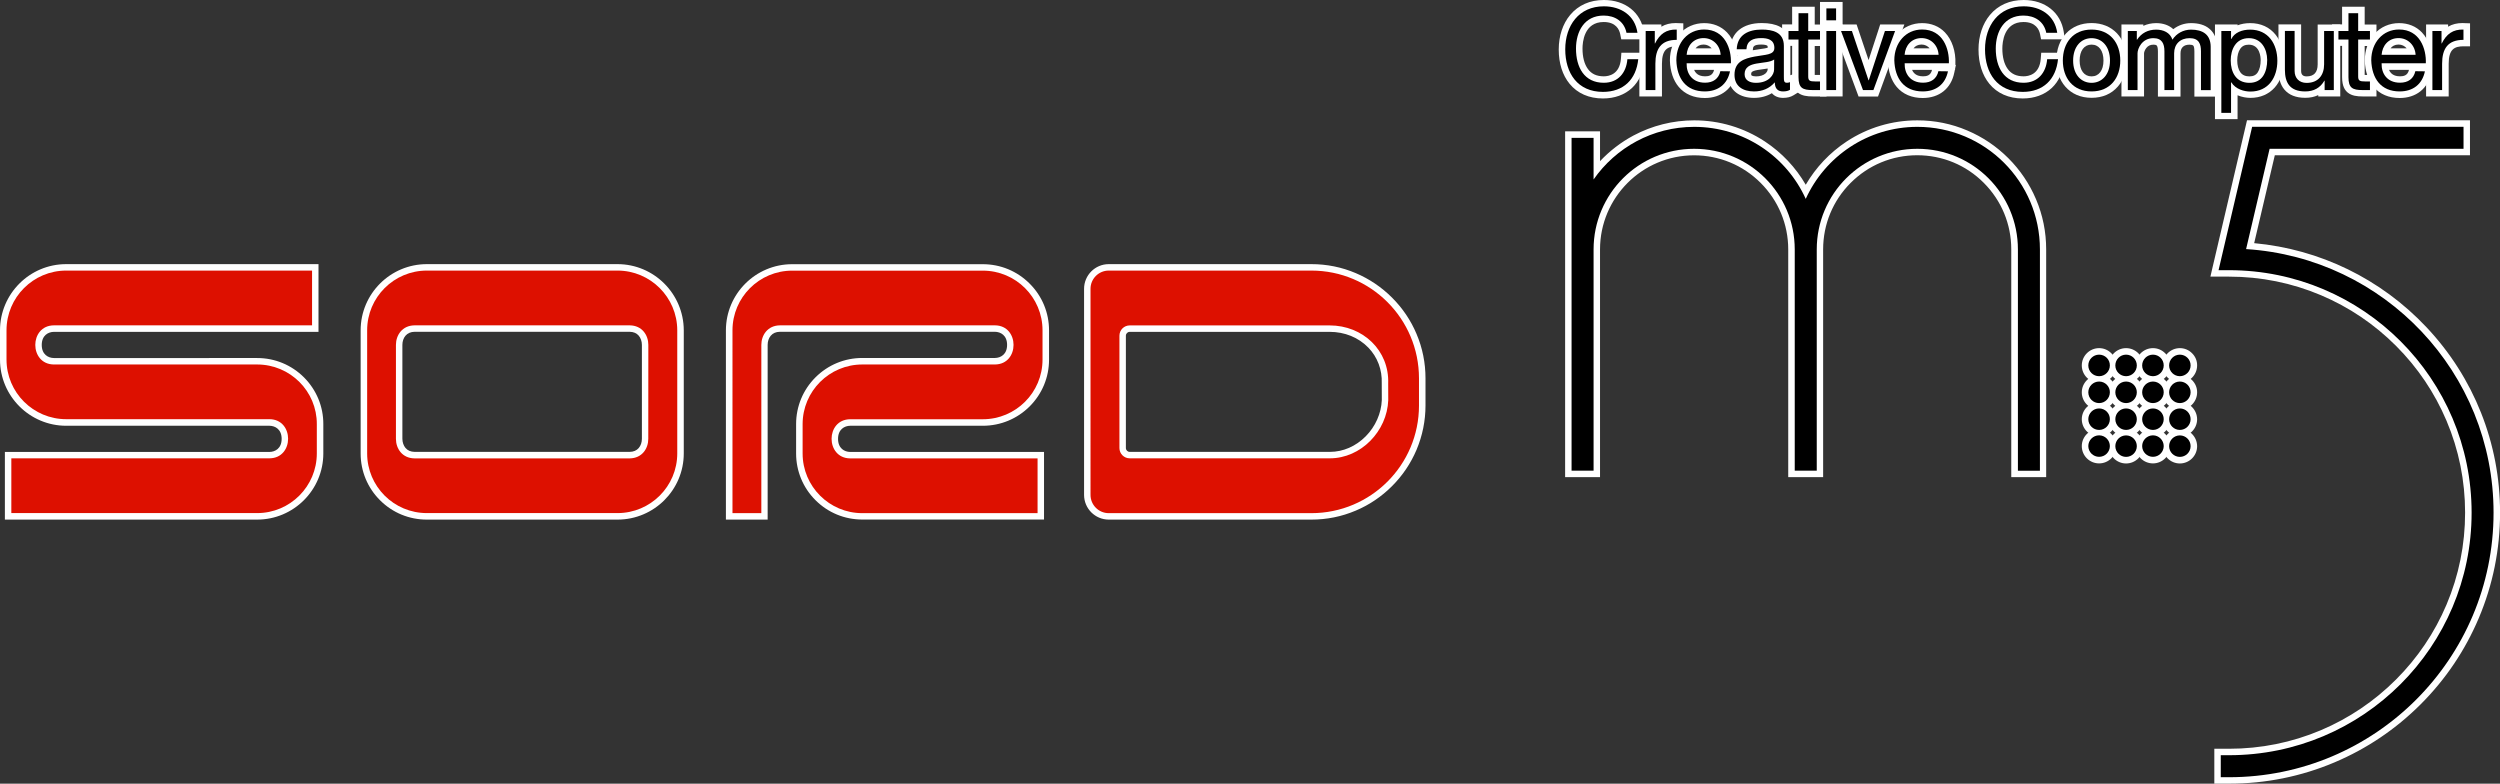 <?xml version="1.0" encoding="utf-8"?>
<!-- Generator: Adobe Illustrator 26.3.1, SVG Export Plug-In . SVG Version: 6.00 Build 0)  -->
<svg version="1.1" id="Layer_1" xmlns="http://www.w3.org/2000/svg" xmlns:xlink="http://www.w3.org/1999/xlink" x="0px" y="0px"
	 viewBox="0 0 3839 1203.4" style="enable-background:new 0 0 3839 1203.4;" xml:space="preserve">
<rect x="0" y="0" width="3839" height="1203.4" fill="#333333" stroke="none"/>
<style type="text/css">
	.st0{fill:#FFFFFF;}
	.st1{fill:#DD1000;}
</style>
<g>
	<g>
		<g>
			<path class="st0" d="M12.4,792.9v-94h401.5c11.3-0.1,23.5-8,23.5-25.1c0-17.1-12.2-25-23.6-25.1H101.6
				C48.3,648.7,5,605.4,5,552.1v-44.9c0-53.3,43.3-96.7,96.6-96.7h382.6v94H82.7c-11.3,0.1-23.5,8-23.5,25.1s12.2,25,23.6,25.1
				h312.2c25.9,0,50.2,10.1,68.4,28.4c18.2,18.3,28.2,42.5,28.2,68.2v45c0,53.3-43.3,96.6-96.6,96.6H12.4z"/>
			<path class="st0" d="M479.2,415.5v84.1H100.6c-0.3,0-17.6,0-17.9,0c-38,0.3-38,59.8,0,60.1c0.3,0,17.6,0,17.9,0c0,0,30.8,0,43,0
				h87.2h25.7h138.5c50.6,0,91.7,41.1,91.6,91.6v45c0,50.5-41,91.6-91.6,91.6H17.4v-84.1H396c0.3,0,17.6,0,17.9,0
				c38-0.3,38-59.8,0-60.1c-0.3,0-17.6,0-17.9,0c0,0-30.8,0-43,0H241h-25.7H101.6c-50.5,0-91.6-41-91.6-91.6v-44.9
				c0-50.6,41.1-91.7,91.6-91.7H479.2 M489.2,405.6h-9.9H101.6C45.6,405.6,0,451.2,0,507.3v44.9c0,56,45.6,101.6,101.6,101.6h113.8
				H241h112h43h17.9c8.6,0.1,18.6,5.4,18.6,20.1c0,14.7-10,20-18.6,20.1H396H17.4H7.5v9.9v84.1v9.9h9.9h377.5
				c56,0,101.6-45.6,101.6-101.6v-45c0.1-27-10.5-52.5-29.6-71.7c-19.2-19.2-44.8-29.8-71.9-29.8H256.5h-25.7h-87.2h-43H82.7
				c-8.6-0.1-18.6-5.4-18.6-20.1c0-14.7,10-20,18.6-20.1h17.9h378.6h9.9v-9.9v-84.1V405.6L489.2,405.6z"/>
		</g>
		<g>
			<path class="st0" d="M655.5,793c-53.3,0-96.7-43.3-96.7-96.6V507.2c0-53.3,43.4-96.6,96.7-96.6h292.7c53.3,0,96.7,43.3,96.8,96.6
				v189.2c0,53.3-43.4,96.6-96.7,96.6H655.5z M636.6,504.6c-11.4,0.1-23.6,8-23.6,25.1v144.2c0,17.1,12.2,25,23.6,25.1l330.3,0
				c11.3-0.1,23.6-8,23.6-25.1V529.6c0-17.1-12.2-25-23.6-25.1L636.6,504.6z"/>
			<path class="st0" d="M948.2,415.5c50.6,0,91.7,41.1,91.8,91.6v22.5v144.2v22.5c0,50.5-41.1,91.6-91.7,91.6H833h-62.2H655.5
				c-50.6,0-91.7-41-91.7-91.6v-22.6V529.6v-22.5c0-50.5,41.1-91.6,91.7-91.6h115.2h62.2H948.2 M636.6,703.9c0.2,0,17.6,0,17.8,0
				h116.3h62.2h116.3c0.2,0,17.5,0,17.8,0c19-0.2,28.6-15.1,28.6-30V529.6c0-14.9-9.6-29.8-28.6-30c-0.2,0-17.6,0-17.8,0H832.9
				h-62.2H654.4c-0.2,0-17.5,0-17.8,0c-19,0.2-28.6,15.1-28.6,30v144.2C608,688.8,617.6,703.7,636.6,703.9 M948.2,405.6H832.9h-62.2
				H655.5c-56.1,0-101.7,45.6-101.7,101.6v22.5v144.1v22.6c0,27.1,10.6,52.7,29.8,71.8c19.2,19.2,44.7,29.7,71.9,29.7h115.3H833
				h115.3c56.1,0,101.7-45.6,101.7-101.6v-22.5V529.6v-22.5C1049.8,451.1,1004.2,405.6,948.2,405.6L948.2,405.6z M636.6,509.5h17.8
				h116.3h62.2h116.3h17.8c5.9,0.1,10.6,2.1,13.9,6c3,3.6,4.8,8.7,4.8,14.1v144.2c0,5.4-1.7,10.5-4.8,14.1c-3.3,3.9-8,5.9-13.9,6
				h-17.8H832.9h-62.2H654.4h-17.8c-5.9-0.1-10.6-2.1-13.9-6c-3-3.6-4.8-8.7-4.8-14.1V529.6c0-5.4,1.7-10.5,4.8-14.1
				C626.1,511.6,630.7,509.6,636.6,509.5L636.6,509.5z"/>
		</g>
		<g>
			<path class="st0" d="M1702.6,793c-18.2,0-32.9-14.8-32.9-32.9V443.5c0-18.2,14.8-32.9,32.9-32.9h311.1
				c93.9,0,170.3,76.4,170.3,170.4v41.7c0,93.9-76.4,170.3-170.3,170.3H1702.6z M1734.8,504.7c-6,0-10.8,4.9-10.8,10.8V688
				c0,6,4.9,10.8,10.8,10.8h307.4c44.1,0,82.9-38.7,84.7-84.4l-0.1-25.5l0-0.1c0.8-22.1-7-42.8-21.9-58.3
				c-16.1-16.7-38.5-25.9-63-25.9H1734.8z"/>
			<path class="st0" d="M2013.7,415.5c91.3,0,165.3,74,165.3,165.4v41.7c0,91.3-74,165.3-165.3,165.3h-311.1c-15.4,0-28-12.5-28-28
				V443.5c0-15.4,12.5-28,28-28H2013.7 M1734.8,703.8h307.4c47.7,0,87.8-41.7,89.6-89.3l-0.1-25.5c1.9-50.9-38.9-89.3-89.9-89.3
				h-307c-8.8,0-15.8,7.1-15.8,15.8V688C1718.9,696.8,1726,703.8,1734.8,703.8 M2013.7,405.6h-311.1c-20.9,0-37.9,17-37.9,37.9V760
				c0,20.9,17,37.9,37.9,37.9h311.1c23.7,0,46.6-4.6,68.2-13.8c20.9-8.8,39.6-21.5,55.7-37.6c16.1-16.1,28.7-34.8,37.6-55.7
				c9.1-21.6,13.8-44.6,13.8-68.2V581c0-23.7-4.6-46.7-13.8-68.3c-8.8-20.9-21.5-39.6-37.6-55.7c-16.1-16.1-34.8-28.7-55.7-37.6
				C2060.3,410.2,2037.4,405.6,2013.7,405.6L2013.7,405.6z M1734.8,693.9c-3.2,0-5.9-2.6-5.9-5.9V515.5c0-3.2,2.6-5.9,5.9-5.9h307
				c23.2,0,44.3,8.6,59.5,24.3c14,14.5,21.3,34,20.5,54.7l0,0.2l0,0.2l0.1,25.3c-0.8,20.4-9.8,40.7-24.7,55.7
				c-15.2,15.4-34.8,23.9-54.9,23.9H1734.8L1734.8,693.9z"/>
		</g>
		<g>
			<path class="st0" d="M1324.2,793c-53.3,0-96.7-43.3-96.7-96.6v-45.1c0-53.3,43.4-96.6,96.7-96.6h203.7c11.3-0.1,23.5-8,23.5-25.1
				s-12.2-25-23.6-25.1h-330.3c-11.3,0.1-23.6,8-23.6,25.1V793h-54.2V507.3c0-53.3,43.4-96.6,96.7-96.6h292.7
				c53.3,0,96.7,43.3,96.7,96.6v45c0,53.3-43.4,96.6-96.7,96.6h-203.6c-16.2,0.1-23.5,12.7-23.5,25c0,17.1,12.2,25,23.5,25.1
				l292.8,0v94H1324.2z"/>
			<path class="st0" d="M1509.1,415.6c50.6,0,91.7,41,91.7,91.6v45c0,50.6-41.1,91.6-91.7,91.6h-142.9c-12.1,0-43,0-43,0
				c-0.2,0-17.5,0-17.8,0c-38,0.3-38,59.7-0.1,60.1c0.2,0,17.6,0,17.8,0h270.1V788h-269.1c-50.6,0-91.7-41-91.7-91.6v-45.1
				c0-50.6,41.1-91.6,91.7-91.6H1496c8,0,14.1,0,14.1,0c0.2,0,17.5,0,17.8,0c38-0.3,38-59.8,0-60.1c-0.2,0-17.6,0-17.8,0h-116.3
				H1358h-142.7c-0.2,0-17.5,0-17.8,0c-19,0.2-28.6,15.1-28.6,30V788h-44.3V529.7v-22.5c0-50.5,41.1-91.6,91.7-91.6h120.3h57.1
				H1509.1 M1509.1,405.7h-115.3h-57.1h-120.3c-56.1,0-101.7,45.6-101.7,101.6v22.5V788v9.9h9.9h44.3h9.9V788V529.6
				c0-5.4,1.7-10.5,4.8-14.1c3.3-3.9,8-5.9,13.9-6h17.8H1358h35.8h116.3h17.8c8.6,0.1,18.6,5.4,18.6,20.1c0,14.7-10,20-18.6,20.1
				h-17.8H1496h-171.8c-27.2,0-52.7,10.6-71.9,29.7c-19.2,19.2-29.8,44.7-29.8,71.8v45.1c0,27.1,10.6,52.7,29.8,71.8
				c19.2,19.2,44.7,29.7,71.9,29.7h269.1h9.9V788v-84.1V694h-9.9h-270.1h-17.8c-8.6-0.1-18.5-5.4-18.5-20.1c0-14.7,10-20,18.6-20.1
				h17.8h43h142.9c27.2,0,52.7-10.6,71.9-29.7c19.2-19.2,29.8-44.7,29.8-71.8v-45c0-27.1-10.6-52.7-29.8-71.8
				C1561.8,416.2,1536.3,405.7,1509.1,405.7L1509.1,405.7z"/>
		</g>
		<g>
			<path class="st0" d="M2461.5,146.2c-19.9,0-36.3-7.2-47.4-20.8c-10.1-12.4-15.4-29.5-15.4-49.5c0-42.5,25.8-71,64.3-71
				c30.4,0,52.6,17.6,56.6,44.9l0.8,5.7h-26.7l-0.8-4c-2.8-14.4-13.9-22.6-30.2-22.6c-27.7,0-37.5,23.6-37.5,45.8
				c0,14.3,3.7,47.6,37.7,47.6c18.1,0,29.7-11.8,31.3-31.6l0.4-4.6h26.8l-0.6,5.5C2517.2,125.8,2495,146.2,2461.5,146.2z"/>
			<path class="st0" d="M2462.9,9.9c26.2,0,47.8,14,51.6,40.7h-16.8c-3.5-17.7-17.7-26.7-35.1-26.7c-29.8,0-42.5,24.6-42.5,50.7
				c0,28.7,12.6,52.5,42.7,52.5c22,0,34.6-15.4,36.2-36.2h16.7c-3.2,31.2-22.7,50.2-54.2,50.2c-39,0-57.9-28.8-57.9-65.3
				C2403.6,39.7,2424.3,9.9,2462.9,9.9 M2462.9,0c-21.3,0-39.2,7.9-51.8,23c-11.3,13.5-17.5,32.3-17.5,53c0,21.2,5.7,39.3,16.6,52.6
				c12.1,14.8,29.8,22.6,51.3,22.6c17.9,0,33.3-5.6,44.6-16.1c11-10.3,17.7-25.2,19.6-43.1l1.1-11h-11H2499h-9.2l-0.7,9.2
				c-1.9,24.4-19,27-26.3,27c-11,0-19-3.7-24.5-11.4c-5.4-7.4-8.2-18.2-8.2-31.2c0-9.6,2.3-40.8,32.5-40.8c18.9,0,24,11.7,25.4,18.6
				l1.6,8h8.2h16.8h11.5l-1.7-11.4C2520,19.3,2495.9,0,2462.9,0L2462.9,0z"/>
		</g>
		<g>
			<path class="st0" d="M2522.2,143.3V42.6h24v8.6c7.1-7.3,16-10.8,27.2-10.8c0.6,0,1.1,0,1.7,0l4.8,0.1v25.6h-5
				c-19.5,0-27.9,9.5-27.9,31.7v45.4H2522.2z"/>
			<path class="st0" d="M2573.4,45.3c0.5,0,1,0,1.5,0v15.8c-24.1,0-32.8,13.7-32.8,36.7v40.4h-14.9V47.6h14v19.1h0.4
				C2548.5,52.6,2558.1,45.3,2573.4,45.3 M2573.4,35.4c-8.5,0-15.9,1.8-22.2,5.6v-3.4h-9.9h-14h-9.9v9.9v90.7v9.9h9.9h14.9h9.9v-9.9
				V97.9c0-22.3,8.8-26.8,22.9-26.8h9.9v-9.9V45.4v-9.6l-9.6-0.3C2574.6,35.4,2574,35.4,2573.4,35.4L2573.4,35.4z"/>
		</g>
		<g>
			<path class="st0" d="M2617.8,145.4c-29.3,0-47.5-19.7-48.5-52.6l0-0.2c0-30.3,20-52.2,47.7-52.2c12.8,0,23.3,4.3,31.4,12.6
				c9.9,10.3,15.4,26.9,14.7,44.5l-0.2,4.8h-67.6c0.6,5.5,2.7,10.2,6,13.6c4.1,4.2,9.8,6.3,17.1,6.3c10.3,0,16.6-4.6,18.6-13.8
				l0.9-3.9h24.9l-1.2,6C2656.9,132.7,2641,145.4,2617.8,145.4z M2636.5,79.2c-2.5-9.4-10.5-15.7-20.4-15.7
				c-7.9,0-17.2,4.2-20.2,15.7H2636.5z"/>
			<path class="st0" d="M2616.9,45.5c32.1,0,42,30,41.1,51.9H2590c-0.5,15.8,8.5,29.8,28.3,29.8c12.3,0,20.9-6,23.5-17.7h14.8
				c-4.1,20-18.4,30.9-38.8,30.9c-28.9,0-42.7-20-43.6-47.8C2574.2,65.5,2592.1,45.5,2616.9,45.5 M2590.1,84.2h52.1
				c-0.7-14.2-11.4-25.7-26.2-25.7C2600.5,58.5,2591.1,70.2,2590.1,84.2 M2616.9,35.5c-14.8,0-28.3,5.9-38,16.7
				c-9.4,10.5-14.6,24.8-14.6,40.5v0.2l0,0.2c0.5,16.5,5.2,30.5,13.6,40.4c9.4,11.1,23.2,17,39.9,17c25.4,0,43.6-14.5,48.5-38.9
				l0.9-4.2h0.3l0.1-2.1l1.2-5.7h-0.9l0.1-1.8c0.8-18.9-5.2-36.8-16.1-48.1C2642.9,40.4,2630.8,35.5,2616.9,35.5L2616.9,35.5z
				 M2603.7,74.2c2.6-3.4,6.6-5.8,12.3-5.8c5.1,0,9.4,2.2,12.4,5.8H2603.7L2603.7,74.2z M2601.5,107.3h30.6l0,0
				c-1.9,8.8-8.4,9.9-13.8,9.9c-5.9,0-10.4-1.6-13.5-4.8C2603.4,111.1,2602.3,109.3,2601.5,107.3L2601.5,107.3z"/>
		</g>
		<g>
			<path class="st0" d="M2737.9,145.3c-7.6,0-13-3.3-15.7-9.3c-8,6.1-17.8,9.3-28.9,9.3c-21.6,0-35-11.7-35-30.4
				c0-26.1,22.6-30.5,34.8-32.8c3.7-0.7,7.3-1.2,10.4-1.7c13.4-1.9,16.1-3,16.1-6.8c0-6.1-2.6-10.1-15.2-10.1
				c-15,0-17.4,6-17.7,12.5l-0.2,4.7h-24.8l0.2-5.2c0.9-22.3,16.7-35.1,43.4-35.1c25.9,0,39,10.1,39,29.9V117c0,1.9,0,3.9,0.1,5.2
				c0.5,0,1.3-0.2,2.6-0.6l6.6-2.3v13.7h12.7l-15,9.2C2747.8,144.3,2743.4,145.3,2737.9,145.3z M2719.3,99c-4,1.1-8.4,1.7-13,2.3
				c-2.7,0.4-5.5,0.7-8.1,1.2c-11.9,2.2-14.2,5.8-14.2,11.4c0,3.8,2.2,8.4,12.5,8.4c15.7,0,22.8-9.1,22.8-15.5V99z"/>
			<path class="st0" d="M2705.2,45.4c16.3,0,34,3.7,34,25V117c0,7.1,0,10.1,4.8,10.1c1.2,0,2.6-0.2,4.6-0.9v11.6h0.1
				c-2.6,1.6-6,2.5-10.7,2.5c-7.8,0-12.6-4.2-12.6-14c-8.3,9.6-19.3,14-31.9,14c-16.5,0-30-7.4-30-25.5c0-20.5,15.3-25,30.7-28
				c16.5-3.2,30.5-2.1,30.5-13.3c0-13-10.7-15.1-20.2-15.1c-12.6,0-22,3.9-22.7,17.2h-14.9C2667.7,53.2,2685.1,45.4,2705.2,45.4
				 M2696.6,127.2c19.7,0,27.8-12.3,27.8-20.5V91.5c-5.8,4.1-17,4.3-27,6.1c-9.8,1.8-18.3,5.3-18.3,16.3
				C2679,123.8,2687.5,127.2,2696.6,127.2 M2705.2,35.4c-29.3,0-47.3,14.9-48.3,39.9l-0.4,10.3h10.4h1.2c-0.3,0.2-0.6,0.4-0.8,0.6
				c-9.2,6.5-13.8,16.1-13.8,28.7c0,14.7,7,23.1,12.8,27.5c6.9,5.2,16.3,7.9,27.2,7.9c10.2,0,19.5-2.5,27.4-7.2
				c3.9,4.6,9.8,7.2,17.2,7.2c6.4,0,11.6-1.3,16-4l29.9-18.4h-25.3v-1.7v-14l-9.4,3.3V70.3c0-16.8-8.7-25.1-16-29.2
				C2726.2,37.3,2717,35.4,2705.2,35.4L2705.2,35.4z M2691.6,77.3l0.1-1.1c0.2-3.8,0.4-7.8,12.7-7.8c5.2,0,7.6,0.8,8.8,1.4
				c0.6,0.3,1.4,0.8,1.4,3.3c-2.2,1-7.9,1.8-11.8,2.3c-3.2,0.5-6.9,1-10.7,1.7C2692,77.2,2691.8,77.3,2691.6,77.3L2691.6,77.3z
				 M2696.6,117.3c-2.9,0-5.4-0.5-6.7-1.4c-0.5-0.3-0.8-0.5-0.8-2c0-2.4,0-4.7,10.1-6.5c2.5-0.4,5.2-0.8,7.8-1.1
				c2.5-0.3,5-0.7,7.4-1.1v1.6c0,1.1-0.7,3.6-3.3,6C2707.8,115.7,2702.8,117.3,2696.6,117.3L2696.6,117.3z"/>
		</g>
		<g>
			<path class="st0" d="M2783.4,143.3c-16.8,0-26.6-4.1-26.6-24.8V65.7h-15.4V42.6h15.4V15.3h24.9v27.3h18.1v23.1h-18.1V117
				c0,1.6,0.1,2.3,0.2,2.6c0.6,0.2,2.1,0.5,6.1,0.5h11.8v23.2H2783.4z"/>
			<path class="st0" d="M2776.7,20.3v27.3h18.1v13.1h-18.1V117c0,6.9,1.9,8.1,11.2,8.1h6.9v13.2h-11.4c-15.4,0-21.6-3.2-21.6-19.8
				V60.7h-15.4V47.6h15.4V20.3H2776.7 M2786.7,10.3h-9.9h-14.9h-9.9v9.9v17.3h-5.5h-9.9v9.9v13.1v9.9h9.9h5.5v47.9
				c0,14.9,4.9,20.7,8.6,23.8c6.3,5.2,14.8,6,22.9,6h11.4h9.9v-9.9V125v-9.9h-9.9h-6.9c-0.5,0-0.9,0-1.3,0V70.6h8.2h9.9v-9.9V47.6
				v-9.9h-9.9h-8.2V20.3V10.3L2786.7,10.3z"/>
		</g>
		<g>
			<rect x="2799.6" y="42.6" class="st0" width="24.9" height="100.7"/>
			<path class="st0" d="M2819.5,47.6v90.7h-14.9V47.6H2819.5 M2829.5,37.6h-9.9h-14.9h-9.9v9.9v90.7v9.9h9.9h14.9h9.9v-9.9V47.6
				V37.6L2829.5,37.6z"/>
		</g>
		<g>
			<rect x="2799.6" y="8" class="st0" width="24.9" height="28.3"/>
			<path class="st0" d="M2819.5,12.9v18.3h-14.9V12.9H2819.5 M2829.5,3h-9.9h-14.9h-9.9v9.9v18.3v9.9h9.9h14.9h9.9v-9.9V12.9V3
				L2829.5,3z"/>
		</g>
		<g>
			<polygon class="st0" points="2857.3,143.3 2819.9,42.6 2847.4,42.6 2869.4,108.1 2890.8,42.6 2917.2,42.6 2880.3,143.3 			"/>
			<path class="st0" d="M2910,47.6l-33.2,90.7h-16l-33.7-90.7h16.7l25.5,75.7h0.4l24.8-75.7H2910 M2924.3,37.6H2910h-15.6h-7.2
				l-2.2,6.9l-15.6,47.8l-16.1-47.9l-2.3-6.8h-7.1h-16.7h-14.3l5,13.4l33.7,90.7l2.4,6.5h6.9h16h7l2.4-6.5l33.2-90.7L2924.3,37.6
				L2924.3,37.6z"/>
		</g>
		<g>
			<path class="st0" d="M2952.5,145.4c-29.3,0-47.5-19.7-48.5-52.6l0-0.2c0-30.3,20-52.2,47.7-52.2c12.8,0,23.3,4.3,31.4,12.6
				c9.9,10.3,15.4,26.9,14.7,44.5l-0.2,4.8h-67.6c0.6,5.5,2.7,10.2,6,13.6c4.1,4.2,9.8,6.3,17.1,6.3c10.3,0,16.6-4.6,18.6-13.8
				l0.9-3.9h24.9l-1.2,6C2991.7,132.7,2975.7,145.4,2952.5,145.4z M2971.1,79.2c-2.5-9.4-10.5-15.7-20.4-15.7
				c-7.9,0-17.2,4.2-20.2,15.7H2971.1z"/>
			<path class="st0" d="M2951.6,45.5c32.1,0,42,30,41.1,51.9h-67.9c-0.5,15.8,8.5,29.8,28.3,29.8c12.3,0,20.9-6,23.5-17.7h14.8
				c-4.1,20-18.4,30.9-38.8,30.9c-28.9,0-42.7-20-43.6-47.8C2908.9,65.5,2926.9,45.5,2951.6,45.5 M2924.8,84.2h52.1
				c-0.7-14.2-11.4-25.7-26.2-25.7C2935.1,58.5,2925.8,70.2,2924.8,84.2 M2951.6,35.5c-14.8,0-28.3,5.9-38,16.7
				c-9.4,10.5-14.6,24.8-14.6,40.5v0.2l0,0.2c0.5,16.5,5.2,30.5,13.6,40.4c9.4,11.1,23.2,17,39.9,17c25.4,0,43.6-14.5,48.5-38.9
				l0.9-4.2h0.3l0.1-2.1l1.2-5.7h-0.9l0.1-1.8c0.8-18.9-5.2-36.8-16.1-48.1C2977.7,40.4,2965.6,35.5,2951.6,35.5L2951.6,35.5z
				 M2938.4,74.2c2.6-3.4,6.6-5.8,12.3-5.8c5.1,0,9.4,2.2,12.4,5.8H2938.4L2938.4,74.2z M2936.2,107.3h30.6l0,0
				c-1.9,8.8-8.4,9.9-13.8,9.9c-5.9,0-10.4-1.6-13.5-4.8C2938.1,111.1,2937,109.3,2936.2,107.3L2936.2,107.3z"/>
		</g>
		<g>
			<path class="st0" d="M3106.1,146.2c-19.9,0-36.3-7.2-47.4-20.8c-10.1-12.4-15.4-29.5-15.4-49.5c0-42.5,25.8-71,64.3-71
				c30.4,0,52.6,17.6,56.6,44.9l0.8,5.7h-26.7l-0.8-4c-2.8-14.4-13.9-22.6-30.2-22.6c-27.7,0-37.5,23.6-37.5,45.8
				c0,14.3,3.7,47.6,37.7,47.6c18.1,0,29.7-11.8,31.3-31.6l0.4-4.6h26.8l-0.6,5.5C3161.8,125.8,3139.7,146.2,3106.1,146.2z"/>
			<path class="st0" d="M3107.5,9.9c26.2,0,47.8,14,51.6,40.7h-16.8c-3.5-17.7-17.7-26.7-35.1-26.7c-29.8,0-42.5,24.6-42.5,50.7
				c0,28.7,12.6,52.5,42.7,52.5c22,0,34.6-15.4,36.2-36.2h16.7c-3.2,31.2-22.7,50.2-54.2,50.2c-39,0-57.9-28.8-57.9-65.3
				C3048.2,39.7,3068.9,9.9,3107.5,9.9 M3107.5,0c-21.3,0-39.2,7.9-51.8,23c-11.3,13.5-17.5,32.3-17.5,53c0,21.2,5.7,39.3,16.6,52.6
				c12.1,14.8,29.8,22.6,51.3,22.6c17.9,0,33.3-5.6,44.6-16.1c11-10.3,17.7-25.2,19.6-43.1l1.1-11h-11h-16.7h-9.2l-0.7,9.2
				c-1.9,24.4-19,27-26.3,27c-11,0-19-3.7-24.5-11.4c-5.4-7.4-8.2-18.2-8.2-31.2c0-9.6,2.3-40.8,32.5-40.8c18.9,0,24,11.7,25.4,18.6
				l1.6,8h8.2h16.8h11.5l-1.7-11.4C3164.6,19.3,3140.5,0,3107.5,0L3107.5,0z"/>
		</g>
		<g>
			<path class="st0" d="M3211.8,145.2c-29.3,0-49-21-49-52.3c0-14.8,4.3-27.6,12.5-37c8.8-10.1,21.4-15.5,36.6-15.5
				s27.8,5.4,36.6,15.5c8.2,9.4,12.5,22.2,12.5,37C3260.8,124.2,3241.1,145.2,3211.8,145.2z M3211.8,63.6
				c-14.1,0-23.3,11.6-23.3,29.4c0,17.8,9.1,29.2,23.3,29.2c14.1,0,23.3-11.5,23.3-29.2C3235,75.1,3225.9,63.6,3211.8,63.6z"/>
			<path class="st0" d="M3211.8,45.4c28.8,0,44.1,20.9,44.1,47.6c0,26.5-15.3,47.4-44.1,47.4c-28.8,0-44.1-20.9-44.1-47.4
				C3167.7,66.3,3183,45.4,3211.8,45.4 M3211.8,127.2c15.6,0,28.3-12.3,28.3-34.2c0-22.1-12.6-34.4-28.3-34.4
				c-15.6,0-28.3,12.3-28.3,34.4C3183.5,114.9,3196.1,127.2,3211.8,127.2 M3211.8,35.4c-32.3,0-54,23.1-54,57.5
				c0,16,4.7,29.8,13.7,40.1c9.8,11.2,23.7,17.2,40.3,17.2s30.5-5.9,40.3-17.2c9-10.3,13.7-24.2,13.7-40.1
				C3265.8,58.5,3244.1,35.4,3211.8,35.4L3211.8,35.4z M3211.8,117.3c-11.3,0-18.3-9.3-18.3-24.3c0-15.1,7-24.5,18.3-24.5
				c11.3,0,18.3,9.4,18.3,24.5C3230.1,108,3223.1,117.3,3211.8,117.3L3211.8,117.3z"/>
		</g>
		<g>
			<path class="st0" d="M3374.8,143.3V78.8c0-11.4-3.2-15.2-12.5-15.2c-11.7,0-18.7,6.8-18.7,18.2v61.5h-24.9V78.8
				c0-12.7-4.6-15.2-12-15.2c-14.5,0-19.3,13.5-19.3,18.2v61.5h-24.9V42.6h23.8v6c6.8-5.3,15.2-8.1,24.8-8.1
				c11.4,0,20.5,4.1,25.9,11.4c7.2-7.2,17-11.4,27.6-11.4c22.7,0,35.2,11.1,35.2,31.3v71.4H3374.8z"/>
			<path class="st0" d="M3364.5,45.5c18.1,0,30.2,7.6,30.2,26.4v66.5h-14.9V78.8c0-11.2-3-20.2-17.5-20.2
				c-14.4,0-23.7,9.2-23.7,23.2v56.5h-14.9V78.8c0-11.7-3.7-20.2-17-20.2c-17.7,0-24.3,16.3-24.3,23.2v56.5h-14.9V47.6h13.8v13.3
				h0.4c6.7-10.1,16.8-15.4,29.3-15.4c11,0,21.3,4.4,25,15.4C3342.2,51.2,3352.8,45.5,3364.5,45.5 M3364.5,35.5
				c-10.1,0-19.6,3.4-27.2,9.3c-6.4-6-15.5-9.3-26.2-9.3c-7.2,0-13.9,1.5-19.8,4.2v-2.1h-9.9h-13.8h-9.9v9.9v90.7v9.9h9.9h14.9h9.9
				v-9.9V81.8c0-1.2,0.9-4.8,3.4-8c2.7-3.5,6.3-5.2,10.9-5.2c2.9,0,4.7,0.5,5.4,1.6c0.6,0.8,1.6,3.1,1.6,8.7v59.5v9.9h9.9h14.9h9.9
				v-9.9V81.8c0-8.5,4.9-13.2,13.7-13.2c2.2,0,5.1,0.3,6.1,1.7c0.6,0.8,1.5,3,1.5,8.6v59.5v9.9h9.9h14.9h9.9v-9.9V71.8
				c0-15.2-6.6-23.6-12.1-28C3385.7,38.3,3376.2,35.5,3364.5,35.5L3364.5,35.5z"/>
		</g>
		<g>
			<path class="st0" d="M3406.2,178.1V42.6h24.9v4.6c6.2-4.4,14.6-6.7,24.4-6.7c28,0,46.8,21.2,46.8,52.7c0,14.3-4.1,27.2-11.4,36.4
				c-8.3,10.4-20.4,15.9-34.9,15.9c-7.8,0-17.2-2.1-24.8-7.4v40H3406.2z M3453.3,63.6c-5.3,0-22.8,2.1-22.8,29.2
				c0,8.9,2.3,29.4,23.7,29.4c8.3,0,22.3-3.9,22.3-30.1C3476.4,79,3470.3,63.6,3453.3,63.6z"/>
			<path class="st0" d="M3455.4,45.5c28,0,41.8,22.1,41.8,47.8s-13.7,47.3-41.4,47.3c-9.4,0-22.7-3.5-29.3-14.2h-0.4v46.9h-14.9
				V47.6h14.9v12.3h0.4C3431.3,49.8,3443,45.5,3455.4,45.5 M3454.2,127.2c20.4,0,27.3-17.4,27.3-35.1c-0.1-17-8.9-33.5-28.2-33.5
				c-20,0-27.8,17.2-27.8,34.2C3425.6,110.7,3433.6,127.2,3454.2,127.2 M3455.4,35.5c-7.2,0-13.7,1.2-19.4,3.4v-1.3h-9.9h-14.9h-9.9
				v9.9v125.5v9.9h9.9h14.9h9.9v-9.9v-26.7c6.6,2.8,13.7,4,19.8,4c30.7,0,51.3-23,51.3-57.2c0-15.4-4.5-29.5-12.6-39.7
				C3485.2,41.7,3471.6,35.5,3455.4,35.5L3455.4,35.5z M3454.2,117.3c-6.3,0-10.9-2.1-14-6.4c-3-4.2-4.7-10.7-4.7-18.1
				c0-7.2,1.6-13.5,4.6-17.8c3-4.4,7.2-6.4,13.2-6.4c17.2,0,18.2,19.6,18.2,23.6c0,7.8-1.6,14.4-4.4,18.7
				C3464.3,115.3,3460.2,117.3,3454.2,117.3L3454.2,117.3z"/>
		</g>
		<g>
			<path class="st0" d="M3539.9,145.3c-24,0-36.2-12.9-36.2-38.2V42.5h24.9v66.5c0,8.5,4.9,13.3,13.4,13.3c8.2,0,21.9-3.1,21.9-23.5
				V42.6h24.9v100.7h-24v-6.2C3558.1,142.5,3549.7,145.3,3539.9,145.3z"/>
			<path class="st0" d="M3523.5,47.5v61.5c0,11,7.1,18.3,18.4,18.3c18.1,0,26.9-12.1,26.9-28.5V47.6h14.9v90.7h-14v-14.4h-0.4
				c-6.4,11.2-16.5,16.5-29.4,16.5c-23.9,0-31.2-13.7-31.2-33.2V47.5H3523.5 M3533.5,37.5h-9.9h-14.9h-9.9v9.9v59.7
				c0,13,2.9,22.9,8.9,30.2c7.1,8.6,17.9,12.9,32.3,12.9c7.4,0,14.1-1.4,19.9-4.2v2.1h9.9h14h9.9v-9.9V47.6v-9.9h-9.9h-14.9h-9.9
				v9.9v51.2c0,12.3-5.7,18.5-16.9,18.5c-5.8,0-8.5-2.7-8.5-8.4V47.5V37.5L3533.5,37.5z"/>
		</g>
		<g>
			<path class="st0" d="M3627.9,143.3c-16.8,0-26.6-4.1-26.6-24.8V65.7h-15.4V42.6h15.4V15.3h24.9v27.3h18.1v23.1h-18.1V117
				c0,1.6,0.1,2.3,0.2,2.6c0.6,0.2,2.1,0.5,6.1,0.5h11.8v23.2H3627.9z"/>
			<path class="st0" d="M3621.2,20.3v27.3h18.1v13.1h-18.1V117c0,6.9,1.9,8.1,11.2,8.1h6.9v13.2h-11.4c-15.4,0-21.6-3.2-21.6-19.8
				V60.7h-15.4V47.6h15.4V20.3H3621.2 M3631.2,10.3h-9.9h-14.9h-9.9v9.9v17.3h-5.5h-9.9v9.9v13.1v9.9h9.9h5.5v47.9
				c0,14.9,4.9,20.7,8.6,23.8c6.3,5.2,14.8,6,22.9,6h11.4h9.9v-9.9V125v-9.9h-9.9h-6.9c-0.5,0-0.9,0-1.3,0V70.6h8.2h9.9v-9.9V47.6
				v-9.9h-9.9h-8.2V20.3V10.3L3631.2,10.3z"/>
		</g>
		<g>
			<path class="st0" d="M3684.9,145.4c-29.3,0-47.5-19.7-48.5-52.6l0-0.2c0-30.3,20-52.2,47.7-52.2c12.8,0,23.3,4.3,31.4,12.6
				c9.9,10.3,15.4,26.9,14.7,44.5l-0.2,4.8h-67.6c0.6,5.5,2.7,10.2,6,13.6c4.1,4.2,9.8,6.3,17.1,6.3c10.3,0,16.6-4.6,18.6-13.8
				l0.9-3.9h24.9l-1.2,6C3724,132.7,3708.1,145.4,3684.9,145.4z M3703.6,79.2c-2.5-9.4-10.5-15.7-20.4-15.7
				c-7.9,0-17.2,4.2-20.2,15.7H3703.6z"/>
			<path class="st0" d="M3684,45.5c32.1,0,42,30,41.1,51.9h-67.9c-0.5,15.8,8.5,29.8,28.3,29.8c12.3,0,20.9-6,23.5-17.7h14.8
				c-4.1,20-18.4,30.9-38.8,30.9c-28.9,0-42.7-20-43.6-47.8C3641.3,65.5,3659.2,45.5,3684,45.5 M3657.2,84.2h52.1
				c-0.7-14.2-11.4-25.7-26.2-25.7C3667.6,58.5,3658.2,70.2,3657.2,84.2 M3684,35.5c-14.8,0-28.3,5.9-38,16.7
				c-9.4,10.5-14.6,24.8-14.6,40.5v0.2l0,0.2c0.5,16.5,5.2,30.5,13.6,40.4c9.4,11.1,23.2,17,39.9,17c25.4,0,43.6-14.5,48.5-38.9
				l0.9-4.2h0.3l0.1-2.1l1.2-5.7h-0.9l0.1-1.8c0.8-18.9-5.2-36.8-16.1-48.1C3710.1,40.4,3698,35.5,3684,35.5L3684,35.5z
				 M3670.9,74.2c2.6-3.4,6.6-5.8,12.3-5.8c5.1,0,9.4,2.2,12.4,5.8H3670.9L3670.9,74.2z M3668.6,107.3h30.6l0,0
				c-1.9,8.8-8.4,9.9-13.8,9.9c-5.9,0-10.4-1.6-13.5-4.8C3670.5,111.1,3669.4,109.3,3668.6,107.3L3668.6,107.3z"/>
		</g>
		<g>
			<path class="st0" d="M3730.3,143.3V42.6h24v8.6c7.1-7.3,16-10.8,27.2-10.8c0.6,0,1.1,0,1.7,0l4.8,0.1v25.6h-5
				c-19.5,0-27.9,9.5-27.9,31.7v45.4H3730.3z"/>
			<path class="st0" d="M3781.5,45.3c0.5,0,1,0,1.5,0v15.8c-24.1,0-32.8,13.7-32.8,36.7v40.4h-14.9V47.6h14v19.1h0.4
				C3756.6,52.6,3766.2,45.3,3781.5,45.3 M3781.5,35.4c-8.5,0-15.9,1.8-22.2,5.6v-3.4h-9.9h-14h-9.9v9.9v90.7v9.9h9.9h14.9h9.9v-9.9
				V97.9c0-22.3,8.8-26.8,22.9-26.8h9.9v-9.9V45.4v-9.6l-9.6-0.3C3782.7,35.4,3782.1,35.4,3781.5,35.4L3781.5,35.4z"/>
		</g>
		<g>
			<path class="st0" d="M3093.7,727.9V383c0-82.4-67-149.5-149.4-149.5c-82.4,0-149.5,67.1-149.5,149.5v344.8H2751V383
				c0-82.4-67.1-149.5-149.5-149.5c-82.4,0-149.4,67.1-149.4,149.5v344.8h-43.8V206.7h43.8v54c36.6-44.7,91.5-70.9,149.5-70.9
				c72.1,0,138.2,40.6,171.3,104.2c15.3-29.3,37.8-54.3,65.5-72.5c31.5-20.7,68.1-31.7,105.9-31.7c106.5,0,193.2,86.7,193.2,193.2
				v344.9H3093.7z"/>
			<path class="st0" d="M2944.3,194.8c104,0,188.2,84.3,188.2,188.2v339.9h-33.8V383c0-85.4-69.1-154.5-154.4-154.5
				c-85.4,0-154.5,69.2-154.5,154.5v339.8h-33.8V383c0-85.4-69.2-154.5-154.5-154.5c-85.3,0-154.4,69.2-154.4,154.5v339.8h-33.8V383
				V211.7h33.8v63.9c34-48.7,90.5-80.8,154.5-80.8c76.2,0,141.8,45.5,171.3,110.6C2802.5,240.2,2868.1,194.8,2944.3,194.8
				 M2944.3,184.8c-38.8,0-76.3,11.2-108.6,32.5c-25.9,17.1-47.3,39.8-62.8,66.4c-15.4-26.6-36.8-49.3-62.7-66.4
				c-32.3-21.3-69.8-32.5-108.6-32.5c-32.5,0-64.7,8.1-93.2,23.3c-19.1,10.2-36.5,23.6-51.4,39.4v-35.9v-9.9h-9.9h-33.8h-9.9v9.9
				V383v339.8v9.9h9.9h33.8h9.9v-9.9V383c0-79.7,64.8-144.5,144.4-144.5c38.6,0,74.9,15,102.2,42.3c27.3,27.3,42.4,63.6,42.4,102.2
				v339.8v9.9h9.9h33.8h9.9v-9.9V383c0-38.6,15-74.9,42.3-102.2c27.3-27.3,63.6-42.4,102.2-42.4c38.6,0,74.9,15,102.1,42.3
				c27.3,27.3,42.3,63.6,42.3,102.2v339.9v9.9h9.9h33.8h9.9v-9.9V383c0-26.8-5.2-52.7-15.6-77.1c-10-23.6-24.3-44.8-42.5-63
				c-18.2-18.2-39.4-32.5-63-42.5C2997,190.1,2971,184.8,2944.3,184.8L2944.3,184.8z"/>
		</g>
		<g>
			<path class="st0" d="M3405.2,1198.5v-43.8h17.7c49.6,0,97.7-9.7,143.1-28.9c43.8-18.5,83.1-45,116.8-78.7
				c33.7-33.7,60.2-73,78.8-116.8c19.2-45.3,28.9-93.4,28.9-143c0-49.6-9.7-97.7-28.9-143c-18.5-43.7-45-83-78.8-116.8
				c-33.8-33.7-73.1-60.2-116.8-78.7c-45.3-19.2-93.4-28.9-143-28.9h-22.4l4.8-20.6l49.2-209.6H3788v43.8h-298.8L3455.3,378
				c101.9,8,196.5,53.2,266.9,127.8c72.1,76.4,111.8,176.4,111.8,281.5c0,55.5-10.9,109.4-32.3,160c-20.7,49-50.4,92.9-88.1,130.7
				c-37.8,37.8-81.7,67.4-130.7,88.1c-50.7,21.4-104.5,32.3-160,32.3H3405.2z"/>
			<path class="st0" d="M3783,194.7v33.8h-297.7l-36.1,154c212,13.5,379.9,189.4,379.9,404.8c0,224.3-181.9,406.2-406.2,406.2h-12.7
				v-33.8h12.7c205.7,0,372.5-166.7,372.5-372.4s-166.8-372.4-372.5-372.4h-12.7h-3.4l3.4-14.5l48.2-205.7h21.3h13.4H3783
				 M3792.9,184.7h-9.9h-289.9h-13.4h-21.3h-7.9l-1.8,7.7l-48.2,205.7l-3.4,14.5l-2.8,12.2h12.5h3.4h12.7
				c48.9,0,96.4,9.6,141.1,28.5c43.2,18.3,81.9,44.4,115.2,77.7c33.3,33.3,59.4,72,77.7,115.2c18.9,44.7,28.5,92.1,28.5,141.1
				c0,48.9-9.6,96.4-28.5,141.1c-18.3,43.2-44.4,81.9-77.7,115.2c-33.3,33.3-72.1,59.4-115.2,77.7c-44.7,18.9-92.2,28.5-141.1,28.5
				h-12.7h-9.9v9.9v33.8v9.9h9.9h12.7c56.2,0,110.7-11,162-32.7c49.6-21,94.1-51,132.3-89.2c38.2-38.2,68.2-82.7,89.2-132.3
				c21.7-51.3,32.7-105.8,32.7-162c0-106.4-40.2-207.6-113.2-284.9c-69.9-74.1-163.4-119.6-264.4-128.9l31.7-135H3783h9.9v-9.9
				v-33.8V184.7L3792.9,184.7z"/>
		</g>
		<g>
			<path class="st0" d="M3223.4,582.7c-11.9,0-21.6-9.6-21.6-21.5c0-11.9,9.7-21.6,21.6-21.6c5.8,0,11.2,2.3,15.3,6.4
				c4.1,4.1,6.2,9.5,6.2,15.3C3244.9,573,3235.3,582.7,3223.4,582.7z"/>
			<path class="st0" d="M3223.4,544.6c9.2,0,16.6,7.5,16.5,16.6c0,9.1-7.4,16.5-16.5,16.5c-9.2,0-16.6-7.4-16.6-16.5
				C3206.8,552,3214.3,544.6,3223.4,544.6 M3223.4,534.6c-14.6,0-26.6,11.9-26.6,26.6c0,14.6,11.9,26.5,26.6,26.5
				c14.6,0,26.4-11.8,26.5-26.4c0.1-7.1-2.6-13.7-7.6-18.7C3237.2,537.4,3230.5,534.6,3223.4,534.6L3223.4,534.6z"/>
		</g>
		<g>
			<path class="st0" d="M3264.8,582.7c-11.8,0-21.5-9.6-21.5-21.5c0-11.9,9.6-21.6,21.5-21.6s21.5,9.7,21.5,21.6
				C3286.3,573,3276.6,582.7,3264.8,582.7z"/>
			<path class="st0" d="M3264.8,544.6c9.2,0,16.5,7.5,16.5,16.6c0,9.1-7.4,16.5-16.5,16.5c-9.1,0-16.5-7.4-16.5-16.5
				C3248.3,552,3255.6,544.6,3264.8,544.6 M3264.8,534.6c-14.6,0-26.5,11.9-26.5,26.6c0,14.6,11.9,26.5,26.5,26.5
				s26.5-11.9,26.5-26.5C3291.3,546.5,3279.4,534.6,3264.8,534.6L3264.8,534.6z"/>
		</g>
		<g>
			<path class="st0" d="M3306.1,582.7c-11.9,0-21.6-9.6-21.6-21.5c0-11.9,9.7-21.6,21.6-21.6c5.8,0,11.2,2.3,15.3,6.4
				c4.1,4.1,6.2,9.5,6.2,15.3C3327.6,573,3317.9,582.7,3306.1,582.7z"/>
			<path class="st0" d="M3306.1,544.6c9.2,0,16.6,7.5,16.5,16.6c0,9.1-7.4,16.5-16.5,16.5s-16.6-7.4-16.6-16.5
				C3289.5,552,3296.9,544.6,3306.1,544.6 M3306.1,534.6c-14.6,0-26.6,11.9-26.6,26.6c0,14.6,11.9,26.5,26.6,26.5
				c14.6,0,26.4-11.8,26.5-26.4c0.1-7.1-2.6-13.7-7.6-18.7C3319.9,537.4,3313.2,534.6,3306.1,534.6L3306.1,534.6z"/>
		</g>
		<g>
			<path class="st0" d="M3347.4,582.7c-11.8,0-21.5-9.6-21.5-21.5c0-11.9,9.6-21.6,21.5-21.6c5.8,0,11.2,2.3,15.3,6.4
				c4.1,4.1,6.2,9.5,6.2,15.3C3368.8,573,3359.2,582.7,3347.4,582.7z"/>
			<path class="st0" d="M3347.4,544.6c9.2,0,16.6,7.5,16.5,16.6c0,9.1-7.5,16.5-16.5,16.5s-16.5-7.4-16.5-16.5
				C3330.8,552,3338.2,544.6,3347.4,544.6 M3347.4,534.6c-14.6,0-26.5,11.9-26.5,26.6c0,14.6,11.9,26.5,26.5,26.5
				c14.6,0,26.4-11.8,26.5-26.4c0.1-7.1-2.6-13.7-7.6-18.7C3361.2,537.4,3354.5,534.6,3347.4,534.6L3347.4,534.6z"/>
		</g>
		<g>
			<path class="st0" d="M3223.4,624c-11.9,0-21.6-9.7-21.6-21.6c0-11.8,9.7-21.5,21.6-21.5c5.8,0,11.3,2.3,15.4,6.4
				c4,4.1,6.2,9.4,6.1,15.2C3244.9,614.4,3235.3,624,3223.4,624z"/>
			<path class="st0" d="M3223.4,585.9c9.2,0,16.6,7.4,16.5,16.5c0,9.2-7.4,16.6-16.5,16.6c-9.2,0-16.6-7.5-16.6-16.6
				C3206.8,593.4,3214.3,585.9,3223.4,585.9 M3223.4,576c-14.6,0-26.6,11.9-26.6,26.5c0,14.6,11.9,26.6,26.6,26.6
				c14.6,0,26.4-11.9,26.5-26.5c0.1-7-2.6-13.6-7.6-18.7C3237.3,578.8,3230.6,576,3223.4,576L3223.4,576z"/>
		</g>
		<g>
			<path class="st0" d="M3264.8,624c-11.8,0-21.5-9.7-21.5-21.6c0-11.8,9.6-21.5,21.5-21.5s21.5,9.6,21.5,21.5
				C3286.3,614.4,3276.6,624,3264.8,624z"/>
			<path class="st0" d="M3264.8,585.9c9.2,0,16.5,7.4,16.5,16.5c0,9.2-7.4,16.6-16.5,16.6c-9.1,0-16.5-7.5-16.5-16.6
				C3248.3,593.4,3255.6,585.9,3264.8,585.9 M3264.8,576c-14.6,0-26.5,11.9-26.5,26.5c0,14.6,11.9,26.6,26.5,26.6
				s26.5-11.9,26.5-26.6C3291.3,587.9,3279.4,576,3264.8,576L3264.8,576z"/>
		</g>
		<g>
			<path class="st0" d="M3306.1,624c-11.9,0-21.6-9.7-21.6-21.6c0-11.8,9.7-21.5,21.6-21.5c5.8,0,11.3,2.3,15.4,6.4
				c4,4.1,6.2,9.4,6.1,15.2C3327.6,614.4,3317.9,624,3306.1,624z"/>
			<path class="st0" d="M3306.1,585.9c9.2,0,16.6,7.4,16.5,16.5c0,9.2-7.4,16.6-16.5,16.6s-16.6-7.5-16.6-16.6
				C3289.5,593.4,3296.9,585.9,3306.1,585.9 M3306.1,576c-14.6,0-26.6,11.9-26.6,26.5c0,14.6,11.9,26.6,26.6,26.6
				c14.6,0,26.4-11.9,26.5-26.5c0.1-7-2.6-13.6-7.6-18.7C3319.9,578.8,3313.2,576,3306.1,576L3306.1,576z"/>
		</g>
		<g>
			<path class="st0" d="M3347.4,624c-11.8,0-21.5-9.7-21.5-21.6c0-11.8,9.6-21.5,21.5-21.5c5.8,0,11.3,2.3,15.4,6.4
				c4,4.1,6.2,9.4,6.1,15.2C3368.8,614.4,3359.2,624,3347.4,624z"/>
			<path class="st0" d="M3347.4,585.9c9.2,0,16.6,7.4,16.5,16.5c0,9.2-7.5,16.6-16.5,16.6s-16.5-7.5-16.5-16.6
				C3330.8,593.4,3338.2,585.9,3347.4,585.9 M3347.4,576c-14.6,0-26.5,11.9-26.5,26.5c0,14.6,11.9,26.6,26.5,26.6
				c14.6,0,26.4-11.9,26.5-26.5c0.1-7-2.6-13.6-7.6-18.7C3361.2,578.8,3354.5,576,3347.4,576L3347.4,576z"/>
		</g>
		<g>
			<path class="st0" d="M3223.4,665.2c-11.9,0-21.6-9.6-21.6-21.5c0-11.8,9.7-21.5,21.6-21.5c5.8,0,11.3,2.3,15.4,6.4
				c4,4.1,6.2,9.4,6.1,15.2C3244.9,655.6,3235.3,665.2,3223.4,665.2z"/>
			<path class="st0" d="M3223.4,627.2c9.2,0,16.6,7.4,16.5,16.5c0,9.1-7.4,16.5-16.5,16.5c-9.2,0-16.6-7.4-16.6-16.5
				C3206.8,634.7,3214.3,627.2,3223.4,627.2 M3223.4,617.3c-14.6,0-26.6,11.9-26.6,26.5c0,14.6,11.9,26.5,26.6,26.5
				c14.6,0,26.4-11.8,26.5-26.4c0.1-7-2.6-13.6-7.6-18.7C3237.3,620.1,3230.6,617.3,3223.4,617.3L3223.4,617.3z"/>
		</g>
		<g>
			<path class="st0" d="M3264.8,665.2c-11.8,0-21.5-9.6-21.5-21.5c0-11.8,9.6-21.5,21.5-21.5s21.5,9.6,21.5,21.5
				C3286.3,655.6,3276.6,665.2,3264.8,665.2z"/>
			<path class="st0" d="M3264.8,627.2c9.1,0,16.5,7.4,16.5,16.5c0,9.1-7.4,16.5-16.5,16.5c-9.1,0-16.5-7.4-16.5-16.5
				C3248.3,634.6,3255.7,627.2,3264.8,627.2 M3264.8,617.3c-14.6,0-26.5,11.9-26.5,26.5c0,14.6,11.9,26.5,26.5,26.5
				s26.5-11.9,26.5-26.5C3291.3,629.2,3279.4,617.3,3264.8,617.3L3264.8,617.3z"/>
		</g>
		<g>
			<path class="st0" d="M3306.1,665.2c-11.9,0-21.6-9.6-21.6-21.5c0-11.8,9.7-21.5,21.6-21.5c5.8,0,11.3,2.3,15.4,6.4
				c4,4.1,6.2,9.4,6.1,15.2C3327.6,655.6,3317.9,665.2,3306.1,665.2z"/>
			<path class="st0" d="M3306.1,627.2c9.2,0,16.6,7.4,16.5,16.5c0,9.1-7.4,16.5-16.5,16.5s-16.6-7.4-16.6-16.5
				C3289.5,634.7,3296.9,627.2,3306.1,627.2 M3306.1,617.3c-14.6,0-26.6,11.9-26.6,26.5c0,14.6,11.9,26.5,26.6,26.5
				c14.6,0,26.4-11.8,26.5-26.4c0.1-7-2.6-13.6-7.6-18.7C3319.9,620.1,3313.2,617.3,3306.1,617.3L3306.1,617.3z"/>
		</g>
		<g>
			<path class="st0" d="M3347.4,665.2c-11.8,0-21.5-9.6-21.5-21.5c0-11.8,9.6-21.5,21.5-21.5s21.5,9.6,21.5,21.5
				C3368.8,655.6,3359.2,665.2,3347.4,665.2z"/>
			<path class="st0" d="M3347.4,627.2c9.1,0,16.5,7.4,16.5,16.5c0,9.1-7.4,16.5-16.5,16.5c-9.1,0-16.5-7.4-16.5-16.5
				C3330.8,634.6,3338.2,627.2,3347.4,627.2 M3347.4,617.3c-14.6,0-26.5,11.9-26.5,26.5c0,14.6,11.9,26.5,26.5,26.5
				s26.5-11.9,26.5-26.5C3373.8,629.2,3362,617.3,3347.4,617.3L3347.4,617.3z"/>
		</g>
		<g>
			<path class="st0" d="M3223.4,706.5c-11.9,0-21.6-9.6-21.6-21.5c0-11.8,9.7-21.5,21.6-21.5c11.8,0,21.5,9.6,21.5,21.5
				C3244.9,696.9,3235.3,706.5,3223.4,706.5z"/>
			<path class="st0" d="M3223.4,668.5c9.2,0,16.5,7.5,16.5,16.5c0,9.1-7.4,16.5-16.5,16.5c-9.2,0-16.6-7.5-16.6-16.5
				C3206.8,676,3214.3,668.5,3223.4,668.5 M3223.4,658.6c-14.6,0-26.6,11.9-26.6,26.5c0,14.6,11.9,26.5,26.6,26.5
				c14.6,0,26.5-11.9,26.5-26.5C3249.9,670.4,3238,658.6,3223.4,658.6L3223.4,658.6z"/>
		</g>
		<g>
			<path class="st0" d="M3264.8,706.6c-11.8,0-21.5-9.6-21.5-21.5c0-11.8,9.6-21.5,21.5-21.5s21.5,9.6,21.5,21.5
				C3286.3,697,3276.6,706.6,3264.8,706.6z"/>
			<path class="st0" d="M3264.8,668.6c9.1,0,16.5,7.4,16.5,16.5c0,9.1-7.4,16.5-16.5,16.5c-9.1,0-16.5-7.4-16.5-16.5
				C3248.3,676,3255.7,668.6,3264.8,668.6 M3264.8,658.7c-14.6,0-26.5,11.9-26.5,26.5c0,14.6,11.9,26.5,26.5,26.5
				s26.5-11.9,26.5-26.5C3291.3,670.5,3279.4,658.7,3264.8,658.7L3264.8,658.7z"/>
		</g>
		<g>
			<path class="st0" d="M3306.1,706.5c-11.9,0-21.6-9.6-21.6-21.5c0-11.8,9.7-21.5,21.6-21.5c11.8,0,21.5,9.6,21.5,21.5
				C3327.6,696.9,3317.9,706.5,3306.1,706.5z"/>
			<path class="st0" d="M3306.1,668.5c9.2,0,16.5,7.5,16.5,16.5c0,9.1-7.4,16.5-16.5,16.5s-16.6-7.5-16.6-16.5
				C3289.5,676,3296.9,668.5,3306.1,668.5 M3306.1,658.6c-14.6,0-26.6,11.9-26.6,26.5c0,14.6,11.9,26.5,26.6,26.5
				c14.6,0,26.5-11.9,26.5-26.5C3332.5,670.4,3320.7,658.6,3306.1,658.6L3306.1,658.6z"/>
		</g>
		<g>
			<path class="st0" d="M3347.4,706.6c-11.8,0-21.5-9.6-21.5-21.5c0-11.8,9.6-21.5,21.5-21.5s21.5,9.6,21.5,21.5
				C3368.8,697,3359.2,706.6,3347.4,706.6z"/>
			<path class="st0" d="M3347.4,668.6c9.1,0,16.5,7.4,16.5,16.5c0,9.1-7.4,16.5-16.5,16.5c-9.1,0-16.5-7.4-16.5-16.5
				C3330.8,676,3338.2,668.6,3347.4,668.6 M3347.4,658.7c-14.6,0-26.5,11.9-26.5,26.5c0,14.6,11.9,26.5,26.5,26.5
				s26.5-11.9,26.5-26.5C3373.8,670.5,3362,658.7,3347.4,658.7L3347.4,658.7z"/>
		</g>
	</g>
	<g>
		<g>
			<g>
				<path class="st1" d="M394.9,559.7H256.5h-25.7h-87.2c-12.1,0-43,0-43,0c-0.3,0-17.6,0-17.9,0c-38-0.3-38-59.8,0-60.1
					c0.3,0,17.6,0,17.9,0h378.6v-84.1H101.6c-50.5,0-91.6,41.1-91.6,91.7v44.9c0,50.6,41.1,91.6,91.6,91.6h113.8H241h112
					c12.1,0,43,0,43,0c0.3,0,17.6,0,17.9,0c38,0.3,38,59.8,0,60.1c-0.3,0-17.6,0-17.9,0H17.4v84.1h377.5c50.6,0,91.6-41.1,91.6-91.6
					v-45C486.7,600.8,445.6,559.7,394.9,559.7z"/>
				<path class="st1" d="M948.2,415.5H832.9h-62.2H655.5c-50.6,0-91.7,41.1-91.7,91.6v22.5l0,0v144.1l0,0v22.6
					c0,50.6,41.1,91.6,91.7,91.6h115.3H833h115.3c50.6,0,91.7-41.1,91.7-91.6v-22.5l0,0V529.6l0,0v-22.5
					C1039.9,456.6,998.8,415.5,948.2,415.5z M995.5,673.9c0,14.9-9.6,29.8-28.6,30c-0.3,0-17.6,0-17.8,0H832.9h-62.2H654.4
					c-0.2,0-17.6,0-17.8,0c-19-0.2-28.6-15.1-28.6-30V529.6c0-14.9,9.6-29.8,28.6-30c0.3,0,17.6,0,17.8,0h116.3h62.2h116.3
					c0.2,0,17.6,0,17.8,0c19,0.2,28.6,15.1,28.6,30L995.5,673.9L995.5,673.9z"/>
				<path class="st1" d="M2013.7,415.5h-311.1c-15.4,0-28,12.5-28,28V760c0,15.4,12.5,28,28,28h311.1c91.3,0,165.3-74,165.3-165.3
					V581C2179,489.5,2105,415.5,2013.7,415.5z M2131.8,614.5c-1.8,47.7-42,89.3-89.6,89.3h-307.4c-8.8,0-15.8-7.1-15.8-15.8V515.5
					c0-8.8,7.1-15.8,15.8-15.8h307c51,0,91.8,38.4,89.9,89.3L2131.8,614.5z"/>
			</g>
			<path class="st1" d="M1305.5,643.8c0.3,0,17.6,0,17.8,0c0,0,30.8,0,43,0h142.9c50.6,0,91.7-41,91.7-91.6v-45
				c0-50.6-41.1-91.6-91.7-91.6h-115.3h-57.1h-120.3c-50.6,0-91.7,41.1-91.7,91.6v22.5l0,0V788h44.3V529.6c0-14.9,9.6-29.8,28.6-30
				c0.3,0,17.6,0,17.8,0H1358h35.8h116.3c0.2,0,17.6,0,17.8,0c38,0.3,38,59.8,0,60.1c-0.3,0-17.6,0-17.8,0c0,0-6.2,0-14.1,0h-171.8
				c-50.6,0-91.7,41-91.7,91.6v45.1c0,50.6,41.1,91.6,91.7,91.6h269.1v-84.1h-270.1c-0.2,0-17.6,0-17.8,0
				C1267.5,703.5,1267.5,644.1,1305.5,643.8z"/>
		</g>
		<g>
			<g>
				<path d="M2497.7,50.6c-3.5-17.7-17.7-26.7-35.1-26.7c-29.8,0-42.5,24.6-42.5,50.7c0,28.7,12.6,52.5,42.7,52.5
					c22,0,34.6-15.4,36.2-36.2h16.7c-3.2,31.2-22.7,50.2-54.2,50.2c-39,0-57.9-28.8-57.9-65.3c0-36.3,20.7-66.1,59.3-66.1
					c26.2,0,47.8,14,51.6,40.7H2497.7z"/>
				<path d="M2527.1,47.6h14v19.1h0.4c7.2-14.5,17.2-21.8,33.3-21.3v15.8c-24.1,0-32.8,13.7-32.8,36.7v40.4h-14.9V47.6z"/>
				<path d="M2656.6,109.5c-4.1,20-18.4,30.9-38.8,30.9c-28.9,0-42.7-20-43.6-47.8c0-27.3,17.9-47.3,42.7-47.3
					c32.1,0,42,30,41.1,51.9H2590c-0.5,15.8,8.5,29.8,28.3,29.8c12.3,0,20.9-6,23.5-17.7C2641.7,109.5,2656.6,109.5,2656.6,109.5z
					 M2642.2,84.2c-0.7-14.2-11.4-25.7-26.2-25.7c-15.6,0-25,11.7-26,25.7H2642.2z"/>
				<path d="M2748.7,137.9c-2.6,1.6-6,2.5-10.7,2.5c-7.8,0-12.6-4.2-12.6-14c-8.3,9.6-19.3,14-31.9,14c-16.5,0-30-7.4-30-25.5
					c0-20.5,15.3-25,30.7-28c16.5-3.2,30.5-2.1,30.5-13.3c0-13-10.7-15.1-20.2-15.1c-12.6,0-22,3.9-22.7,17.2h-14.9
					c0.9-22.5,18.3-30.3,38.4-30.3c16.3,0,34,3.7,34,25V117c0,7.1,0,10.1,4.8,10.1c1.2,0,2.6-0.2,4.6-0.9L2748.7,137.9L2748.7,137.9
					z M2724.4,91.4c-5.8,4.2-17,4.4-27.1,6.2c-9.8,1.8-18.3,5.3-18.3,16.3c0,9.8,8.5,13.3,17.5,13.3c19.7,0,27.8-12.3,27.8-20.5
					L2724.4,91.4L2724.4,91.4z"/>
				<path d="M2776.7,47.6h18.1v13.1h-18.1V117c0,6.9,1.9,8.1,11.2,8.1h6.9v13.2h-11.4c-15.4,0-21.6-3.2-21.6-19.8V60.7h-15.4V47.6
					h15.4V20.3h14.9V47.6z"/>
				<path d="M2819.5,31.2h-14.9V12.9h14.9V31.2z M2804.6,47.6h14.9v90.7h-14.9V47.6z"/>
				<path d="M2876.8,138.3h-16l-33.7-90.7h16.7l25.5,75.7h0.4l24.8-75.7h15.6L2876.8,138.3z"/>
				<path d="M2991.3,109.5c-4.1,20-18.4,30.9-38.8,30.9c-28.9,0-42.7-20-43.6-47.8c0-27.3,17.9-47.3,42.7-47.3
					c32.1,0,42,30,41.1,51.9h-67.9c-0.5,15.8,8.5,29.8,28.3,29.8c12.3,0,20.9-6,23.5-17.7C2976.5,109.5,2991.3,109.5,2991.3,109.5z
					 M2976.9,84.2c-0.7-14.2-11.4-25.7-26.2-25.7c-15.6,0-25,11.7-26,25.7H2976.9z"/>
				<path d="M3142.3,50.6c-3.5-17.7-17.7-26.7-35.1-26.7c-29.8,0-42.5,24.6-42.5,50.7c0,28.7,12.6,52.5,42.7,52.5
					c22,0,34.6-15.4,36.2-36.2h16.7c-3.2,31.2-22.7,50.2-54.2,50.2c-39,0-57.9-28.8-57.9-65.3c0-36.3,20.7-66.1,59.3-66.1
					c26.2,0,47.8,14,51.6,40.7H3142.3z"/>
				<path d="M3211.8,45.4c28.8,0,44.1,20.9,44.1,47.6c0,26.5-15.3,47.4-44.1,47.4c-28.8,0-44.1-20.9-44.1-47.4
					C3167.7,66.3,3183,45.4,3211.8,45.4z M3211.8,127.2c15.6,0,28.3-12.3,28.3-34.2c0-22.1-12.6-34.4-28.3-34.4
					c-15.6,0-28.3,12.3-28.3,34.4C3183.5,114.9,3196.1,127.2,3211.8,127.2z"/>
				<path d="M3267.3,47.6h14v13.3h0.4c6.7-10.1,16.8-15.4,29.3-15.4c11,0,21.3,4.4,25,15.4c6.2-9.6,16.8-15.4,28.5-15.4
					c18.1,0,30.2,7.6,30.2,26.4v66.5h-14.9V78.8c0-11.2-3-20.2-17.5-20.2c-14.4,0-23.7,9.2-23.7,23.2v56.5h-14.9V78.8
					c0-11.7-3.7-20.2-17-20.2c-17.7,0-24.3,16.3-24.3,23.2v56.5h-14.9V47.6H3267.3z"/>
				<path d="M3411.1,47.6h14.9v12.3h0.4c4.9-10,16.5-14.4,28.9-14.4c28,0,41.8,22.1,41.8,47.8s-13.7,47.3-41.4,47.3
					c-9.4,0-22.7-3.5-29.3-14.2h-0.4v46.9h-14.9V47.6z M3453.3,58.6c-20,0-27.8,17.2-27.8,34.2c0,17.9,8.1,34.4,28.7,34.4
					c20.4,0,27.3-17.4,27.3-35.1C3481.4,75.1,3472.6,58.6,3453.3,58.6z"/>
				<path d="M3583.7,138.3h-14v-14.4h-0.4c-6.4,11.2-16.5,16.5-29.4,16.5c-23.9,0-31.2-13.7-31.2-33.2V47.5h14.9v61.5
					c0,11,7.1,18.3,18.4,18.3c18.1,0,26.9-12.1,26.9-28.5V47.6h14.9V138.3z"/>
				<path d="M3621.2,47.6h18.1v13.1h-18.1V117c0,6.9,1.9,8.1,11.2,8.1h6.9v13.2h-11.4c-15.4,0-21.6-3.2-21.6-19.8V60.7h-15.4V47.6
					h15.4V20.3h14.9V47.6z"/>
				<path d="M3723.7,109.5c-4.1,20-18.4,30.9-38.8,30.9c-28.9,0-42.7-20-43.6-47.8c0-27.3,17.9-47.3,42.7-47.3
					c32.1,0,42,30,41.1,51.9h-67.9c-0.5,15.8,8.5,29.8,28.3,29.8c12.3,0,20.9-6,23.5-17.7C3708.9,109.5,3723.7,109.5,3723.7,109.5z
					 M3709.4,84.2c-0.7-14.2-11.4-25.7-26.2-25.7c-15.6,0-25,11.7-26,25.7H3709.4z"/>
				<path d="M3735.2,47.6h14v19.1h0.4c7.2-14.5,17.2-21.8,33.3-21.3v15.8c-24.1,0-32.8,13.7-32.8,36.7v40.4h-14.9V47.6z"/>
			</g>
			<g>
				<path d="M3132.5,383c0-104-84.3-188.2-188.2-188.2c-76.2,0-141.8,45.5-171.4,110.6c-29.5-65.2-95.1-110.6-171.3-110.6
					c-64,0-120.5,32-154.5,80.8v-63.9h-33.8V383v339.8h33.8l0,0V383c0-85.3,69.1-154.5,154.4-154.5c85.3,0,154.5,69.1,154.5,154.5
					l0,0v339.8h33.8l0,0V383c0-85.3,69.1-154.5,154.5-154.5c85.3,0,154.4,69.1,154.4,154.5v339.9h33.8V383z"/>
				<path d="M3449.1,382.5l36.1-154H3783v-33.8h-289.9h-13.4h-21.3l-48.2,205.7l0,0l-3.4,14.5h3.4h12.7
					c205.6,0,372.5,166.7,372.5,372.4l0,0c0,205.6-166.7,372.4-372.5,372.4h-12.7v33.8h12.7c224.3,0,406.2-181.9,406.2-406.2l0,0
					C3829.1,571.9,3661.1,396,3449.1,382.5z"/>
				<path d="M3223.4,544.6c-9.2,0-16.6,7.5-16.6,16.6c0,9.2,7.5,16.5,16.6,16.5c9.2,0,16.5-7.5,16.5-16.5
					C3240,552,3232.6,544.6,3223.4,544.6z"/>
				<path d="M3264.8,544.6c-9.2,0-16.5,7.5-16.5,16.6c0,9.2,7.5,16.5,16.5,16.5c9.2,0,16.5-7.5,16.5-16.5
					C3281.3,552,3273.9,544.6,3264.8,544.6z"/>
				<path d="M3306.1,544.6c-9.2,0-16.6,7.5-16.6,16.6c0,9.2,7.5,16.5,16.6,16.5s16.5-7.5,16.5-16.5
					C3322.7,552,3315.2,544.6,3306.1,544.6z"/>
				<path d="M3347.4,544.6c-9.2,0-16.5,7.5-16.5,16.6c0,9.2,7.5,16.5,16.5,16.5s16.5-7.5,16.5-16.5
					C3364,552,3356.5,544.6,3347.4,544.6z"/>
				<path d="M3223.4,585.9c-9.2,0-16.6,7.5-16.6,16.5c0,9.2,7.5,16.6,16.6,16.6c9.2,0,16.5-7.5,16.5-16.6
					C3240,593.3,3232.6,585.9,3223.4,585.9z"/>
				<path d="M3264.8,585.9c-9.2,0-16.5,7.5-16.5,16.5c0,9.2,7.5,16.6,16.5,16.6c9.2,0,16.5-7.5,16.5-16.6
					C3281.3,593.3,3273.9,585.9,3264.8,585.9z"/>
				<path d="M3306.1,585.9c-9.2,0-16.6,7.5-16.6,16.5c0,9.2,7.5,16.6,16.6,16.6s16.5-7.5,16.5-16.6
					C3322.7,593.3,3315.2,585.9,3306.1,585.9z"/>
				<path d="M3347.4,585.9c-9.2,0-16.5,7.5-16.5,16.5c0,9.2,7.5,16.6,16.5,16.6s16.5-7.5,16.5-16.6
					C3364,593.3,3356.5,585.9,3347.4,585.9z"/>
				<path d="M3223.4,627.2c-9.2,0-16.6,7.5-16.6,16.5c0,9.2,7.5,16.5,16.6,16.5c9.2,0,16.5-7.5,16.5-16.5
					C3240,634.6,3232.6,627.2,3223.4,627.2z"/>
				<ellipse cx="3264.8" cy="643.7" rx="16.5" ry="16.5"/>
				<path d="M3306.1,627.2c-9.2,0-16.6,7.5-16.6,16.5c0,9.2,7.5,16.5,16.6,16.5s16.5-7.5,16.5-16.5
					C3322.7,634.6,3315.2,627.2,3306.1,627.2z"/>
				<ellipse cx="3347.4" cy="643.7" rx="16.5" ry="16.5"/>
				<path d="M3223.4,668.5c-9.2,0-16.6,7.5-16.6,16.5c0,9.1,7.5,16.5,16.6,16.5c9.2,0,16.5-7.5,16.5-16.5
					C3239.9,676,3232.6,668.5,3223.4,668.5z"/>
				<ellipse cx="3264.8" cy="685.1" rx="16.5" ry="16.5"/>
				<path d="M3306.1,668.5c-9.2,0-16.6,7.5-16.6,16.5c0,9.1,7.5,16.5,16.6,16.5s16.5-7.5,16.5-16.5
					C3322.6,676,3315.2,668.5,3306.1,668.5z"/>
				<ellipse cx="3347.4" cy="685.1" rx="16.5" ry="16.5"/>
			</g>
		</g>
	</g>
</g>
</svg>
